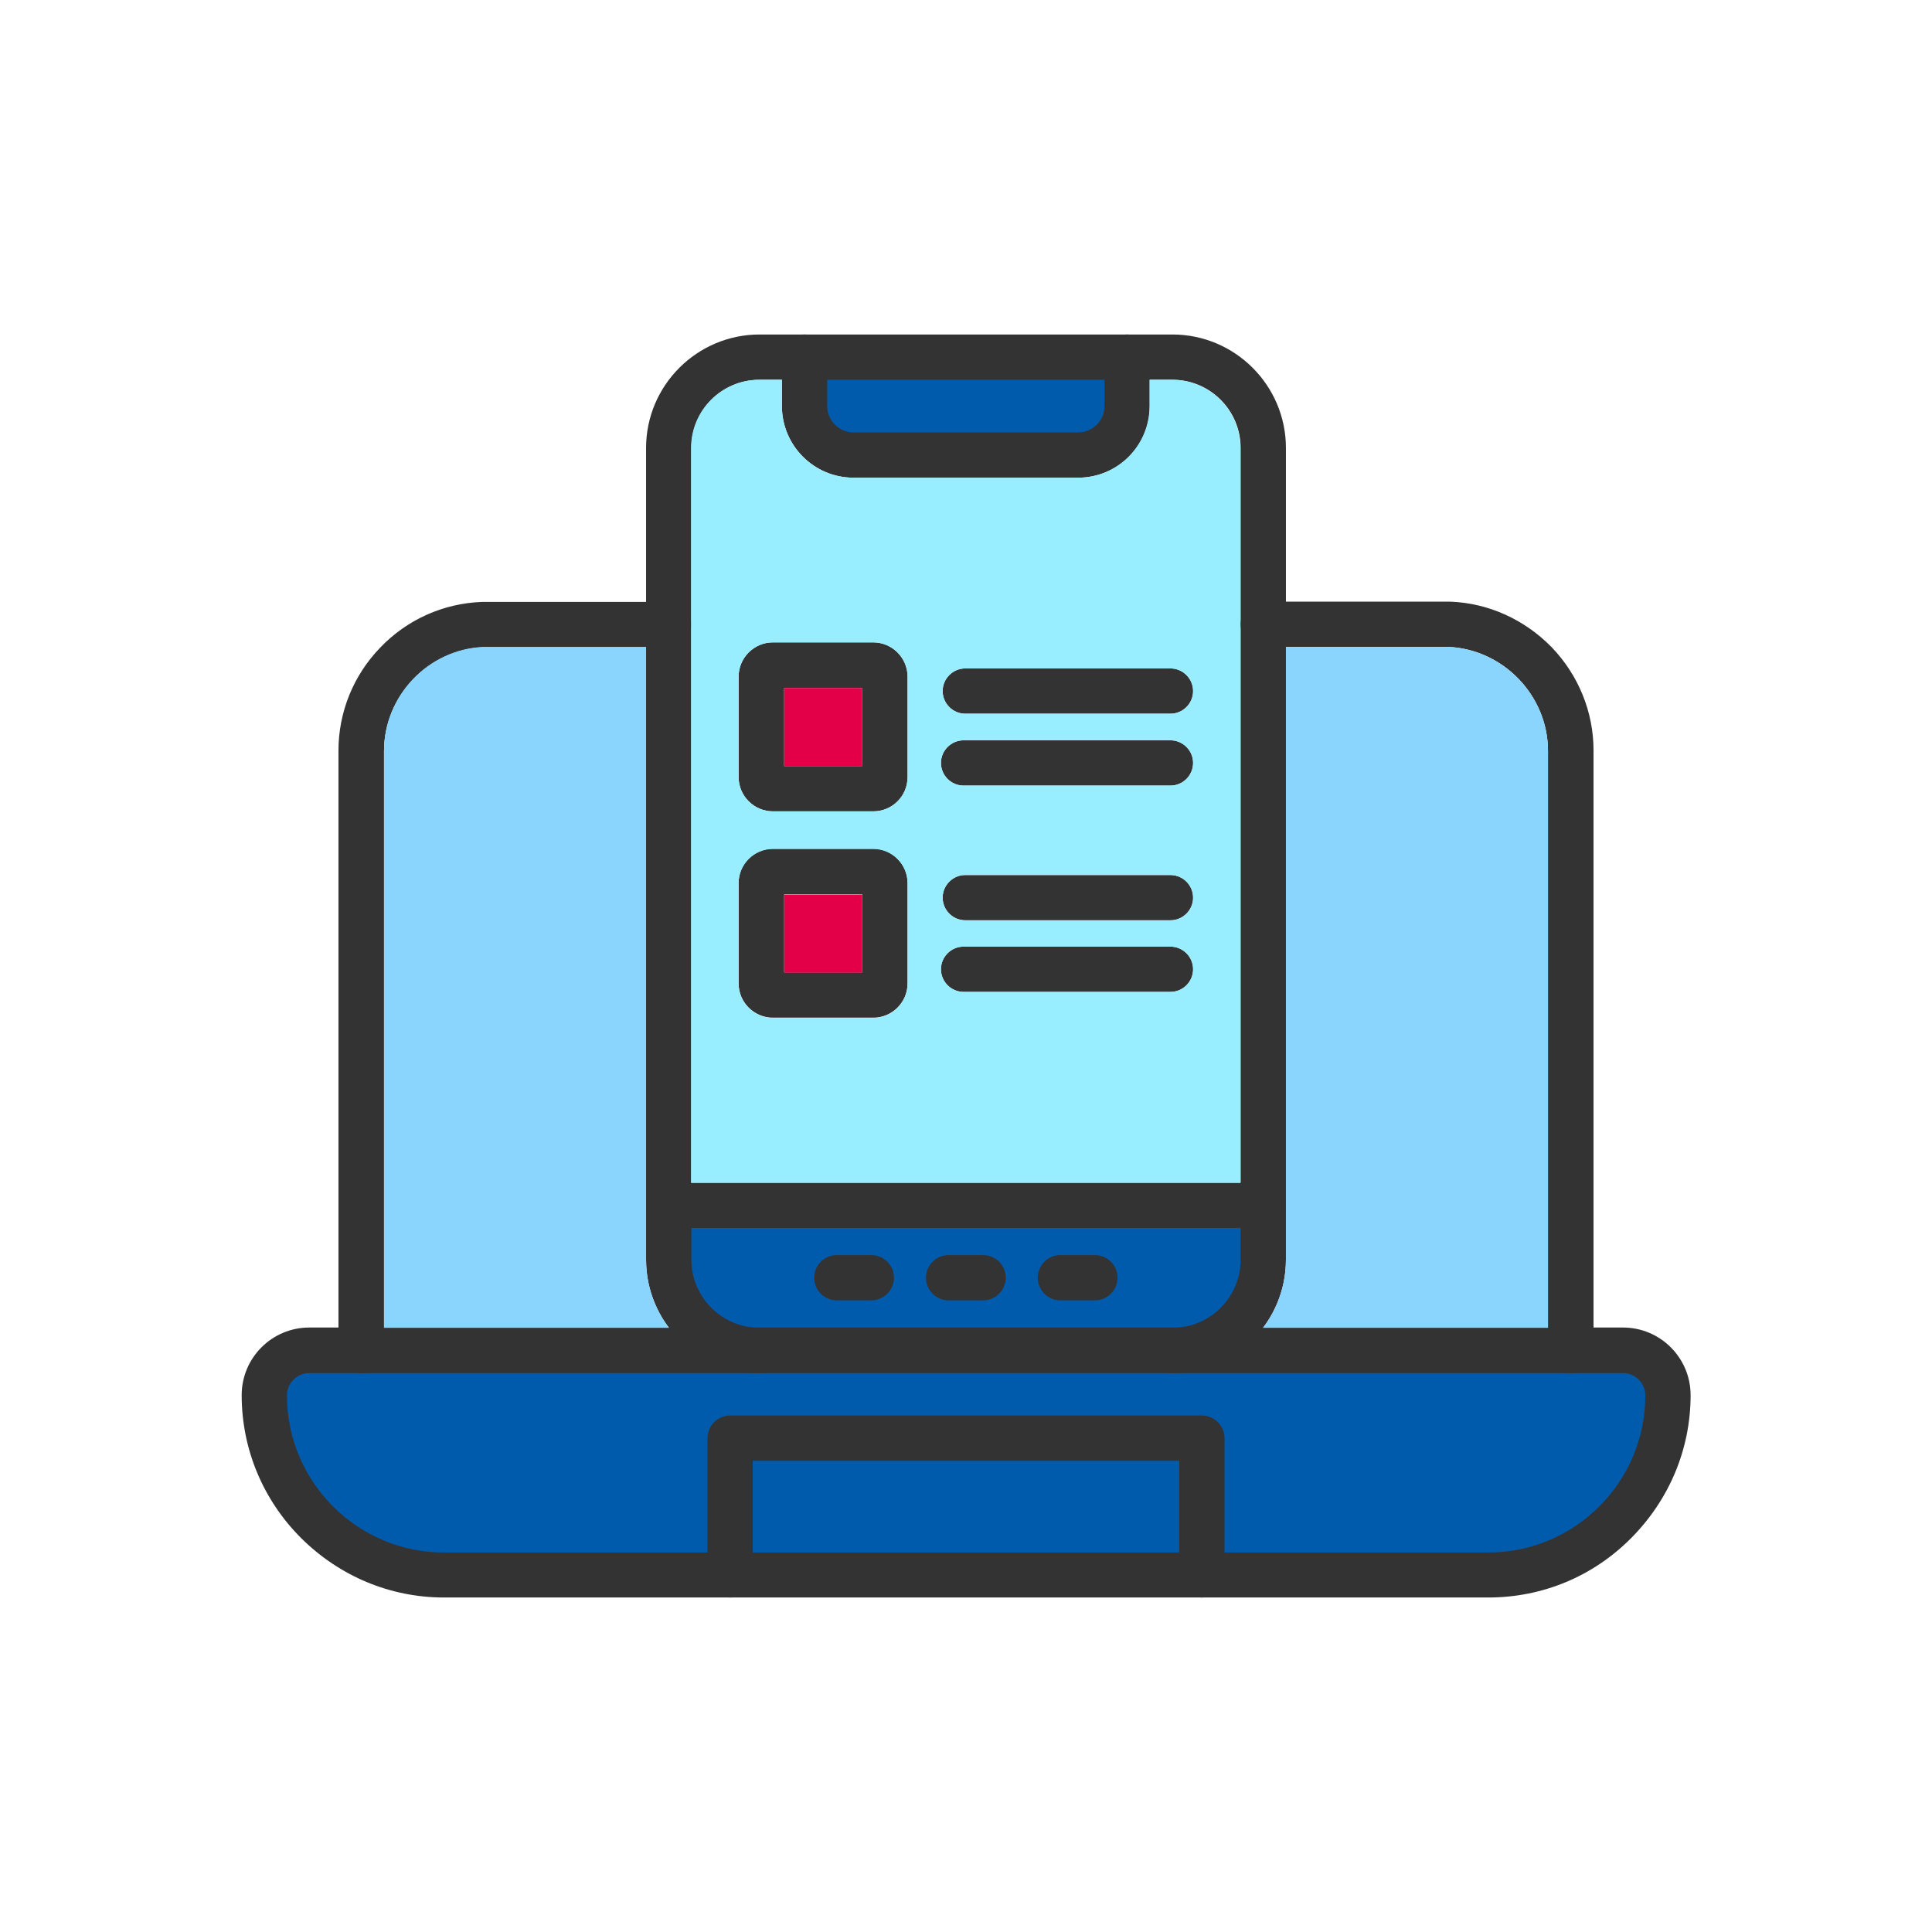 <?xml version="1.0" encoding="UTF-8"?>
<!DOCTYPE svg PUBLIC "-//W3C//DTD SVG 1.1//EN" "http://www.w3.org/Graphics/SVG/1.1/DTD/svg11.dtd">
<!-- Creator: CorelDRAW -->
<svg xmlns="http://www.w3.org/2000/svg" xml:space="preserve" width="6.827in" height="6.827in" style="shape-rendering:geometricPrecision; text-rendering:geometricPrecision; image-rendering:optimizeQuality; fill-rule:evenodd; clip-rule:evenodd"
viewBox="0 0 6.827 6.827"
 xmlns:xlink="http://www.w3.org/1999/xlink">
 <defs>
  <style type="text/css">
   <![CDATA[
    .fil0 {fill:none}
    .fil1 {fill:#005BAC}
    .fil2 {fill:#333333}
    .fil5 {fill:#89D5FE}
    .fil3 {fill:#98EDFE}
    .fil4 {fill:#E40048}
   ]]>
  </style>
 </defs>
 <rect class="fil0" width="6.827" height="6.827"/>
 <g id="Layer_x0020_1">
  <path class="fil1" d="M3.016 1.555c-0.066,0 -0.12,-0.054 -0.12,-0.12l0 -0.12 1.033 0 0 0.12c0,0.066 -0.054,0.12 -0.12,0.12l-0.794 0zm1.394 2.758l0 0.139c0,0.141 -0.111,0.267 -0.255,0.267l-1.485 0c-0.144,0 -0.255,-0.126 -0.255,-0.267l0 -0.139 1.995 0zm-1.453 0.256l0.122 0c0.03,0 0.053,-0.024 0.053,-0.053 0,-0.03 -0.024,-0.053 -0.053,-0.053l-0.122 0c-0.03,0 -0.053,0.024 -0.053,0.053 0,0.03 0.024,0.053 0.053,0.053zm0.395 0l0.122 0c0.029,0 0.053,-0.024 0.053,-0.053 0,-0.03 -0.024,-0.053 -0.053,-0.053l-0.122 0c-0.03,0 -0.053,0.024 -0.053,0.053 0,0.03 0.024,0.053 0.053,0.053zm0.395 0l0.122 0c0.03,0 0.053,-0.024 0.053,-0.053 0,-0.03 -0.024,-0.053 -0.053,-0.053l-0.122 0c-0.03,0 -0.053,0.024 -0.053,0.053 0,0.03 0.024,0.053 0.053,0.053zm-2.655 0.257l4.642 0c0.058,0 0.105,0.047 0.105,0.105 0,0.321 -0.261,0.581 -0.581,0.581l-0.959 0 0 -0.43c0,-0.03 -0.024,-0.053 -0.053,-0.053l-1.667 0c-0.03,0 -0.053,0.024 -0.053,0.053l0 0.43 -0.959 0c-0.321,0 -0.581,-0.261 -0.581,-0.581 0,-0.058 0.047,-0.105 0.105,-0.105zm3.101 0.687l-1.56 0 0 -0.377 1.56 0 0 0.377z"/>
  <g id="_285542048">
   <g>
    <g id="_507258224">
     <path id="_285544520" class="fil2" d="M3.086 2.867l-0.355 0c-0.066,0 -0.121,-0.054 -0.121,-0.121l0 -0.355c0,-0.066 0.054,-0.121 0.121,-0.121l0.355 0c0.066,0 0.121,0.054 0.121,0.121l0 0.355c0,0.067 -0.054,0.121 -0.121,0.121zm-0.315 -0.16l0.276 0 0 -0.276 -0.276 0 0 0.276zm0.315 -0.276l0 0 0 0z"/>
    </g>
    <g id="_507258848">
     <path id="_285544328" class="fil2" d="M3.086 3.596l-0.355 0c-0.066,0 -0.121,-0.054 -0.121,-0.121l0 -0.355c0,-0.066 0.054,-0.121 0.121,-0.121l0.355 0c0.066,0 0.121,0.054 0.121,0.121l0 0.355c0,0.066 -0.054,0.121 -0.121,0.121zm-0.315 -0.16l0.276 0 0 -0.276 -0.276 0 0 0.276zm0.315 -0.276l0 0 0 0z"/>
    </g>
    <g id="_507256136">
     <path id="_285543824" class="fil2" d="M4.136 2.522l-0.725 0c-0.044,0 -0.08,-0.036 -0.08,-0.08 0,-0.044 0.036,-0.08 0.08,-0.08l0.725 0c0.044,0 0.08,0.036 0.08,0.08 0,0.044 -0.036,0.08 -0.08,0.08z"/>
    </g>
    <g id="_507256304">
     <path id="_285543608" class="fil2" d="M4.136 3.252l-0.725 0c-0.044,0 -0.08,-0.036 -0.08,-0.08 0,-0.044 0.036,-0.08 0.08,-0.08l0.725 -3.93701e-006c0.044,0 0.08,0.036 0.08,0.08 0,0.044 -0.036,0.08 -0.08,0.08z"/>
    </g>
    <g id="_512996176">
     <path id="_285543416" class="fil2" d="M4.136 2.776l-0.731 0c-0.044,0 -0.08,-0.036 -0.08,-0.08 0,-0.044 0.036,-0.08 0.08,-0.08l0.731 -3.93701e-006c0.044,0 0.08,0.036 0.08,0.08 0,0.044 -0.036,0.08 -0.08,0.08z"/>
    </g>
    <g id="_513326200">
     <path id="_285543992" class="fil2" d="M4.136 3.505l-0.731 0c-0.044,0 -0.08,-0.036 -0.08,-0.08 0,-0.044 0.036,-0.08 0.08,-0.08l0.731 0c0.044,0 0.08,0.036 0.08,0.08 0,0.044 -0.036,0.08 -0.08,0.08z"/>
    </g>
   </g>
   <g id="_513325552">
    <path id="_285543680" class="fil2" d="M5.259 5.645l-3.69 0c-0.19,0 -0.369,-0.075 -0.505,-0.21 -0.135,-0.135 -0.21,-0.315 -0.21,-0.505 0,-0.132 0.107,-0.239 0.239,-0.239l0.184 0 4.274 0 0.184 0c0.132,0 0.239,0.107 0.239,0.239 0,0.19 -0.075,0.369 -0.21,0.505 -0.135,0.136 -0.314,0.21 -0.505,0.21zm-4.166 -0.793c-0.043,0 -0.079,0.035 -0.079,0.079 0,0.306 0.249,0.555 0.555,0.555l3.69 0c0.306,0 0.555,-0.249 0.555,-0.555 0,-0.043 -0.035,-0.079 -0.079,-0.079l-0.184 0 -4.274 0 -0.184 0z"/>
   </g>
   <g id="_506763544">
    <path id="_285543200" class="fil2" d="M5.55 4.852c-0.044,0 -0.08,-0.036 -0.08,-0.08l0 -2.119c0,-0.194 -0.157,-0.358 -0.351,-0.367l-0.655 0c-0.044,0 -0.08,-0.036 -0.08,-0.08 0,-0.044 0.036,-0.08 0.08,-0.08l0.657 -3.93701e-006c0.001,0 0.002,0 0.003,0 0.136,0.005 0.263,0.063 0.359,0.161 0.095,0.099 0.148,0.229 0.148,0.365l0 2.119c0,0.045 -0.036,0.081 -0.08,0.081zm-4.274 0c-0.044,0 -0.08,-0.036 -0.08,-0.08l0 -2.119c0,-0.137 0.053,-0.267 0.148,-0.365 0.095,-0.099 0.223,-0.156 0.359,-0.161 0.001,0 0.002,0 0.003,0l0.657 -3.93701e-006c0.044,0 0.08,0.036 0.08,0.08 0,0.044 -0.036,0.08 -0.08,0.08l-0.655 3.93701e-006c-0.194,0.008 -0.351,0.172 -0.351,0.367l0 2.119c0,0.044 -0.036,0.08 -0.08,0.08z"/>
   </g>
   <g id="_506763568">
    <path id="_285542984" class="fil2" d="M4.247 5.645c-0.044,0 -0.08,-0.036 -0.08,-0.08l0 -0.403 -1.507 0 0 0.403c0,0.044 -0.036,0.08 -0.08,0.08 -0.044,0 -0.08,-0.036 -0.08,-0.08l0 -0.483c0,-0.044 0.036,-0.08 0.08,-0.08l1.667 0c0.044,0 0.08,0.036 0.08,0.08l0 0.483c0,0.044 -0.036,0.08 -0.08,0.08z"/>
   </g>
   <g>
    <g id="_506763592">
     <path id="_285543152" class="fil2" d="M4.143 4.852c-0.044,0 -0.08,-0.036 -0.08,-0.08 0,-0.044 0.036,-0.08 0.08,-0.08 0.133,0 0.241,-0.108 0.241,-0.241l-3.93701e-006 -2.868c0,-0.133 -0.108,-0.241 -0.241,-0.241l-1.459 0c-0.133,0 -0.241,0.108 -0.241,0.241l0 2.868c0,0.133 0.108,0.241 0.241,0.241 0.044,0 0.08,0.036 0.08,0.08 0,0.044 -0.036,0.08 -0.08,0.08 -0.221,0 -0.401,-0.18 -0.401,-0.401l0 -2.868c0,-0.221 0.18,-0.401 0.401,-0.401l1.459 0c0.221,0 0.401,0.18 0.401,0.401l0 2.868c0,0.221 -0.18,0.401 -0.401,0.401z"/>
    </g>
    <g id="_506763328">
     <path id="_285543104" class="fil2" d="M4.464 4.339l-2.101 0c-0.044,0 -0.08,-0.036 -0.08,-0.08 0,-0.044 0.036,-0.08 0.08,-0.08l2.101 0c0.044,0 0.08,0.036 0.08,0.08 0,0.044 -0.036,0.08 -0.08,0.08z"/>
    </g>
    <g id="_506763640">
     <path id="_285542672" class="fil2" d="M3.079 4.595l-0.122 0c-0.044,0 -0.08,-0.036 -0.08,-0.08 0,-0.044 0.036,-0.08 0.08,-0.08l0.122 0c0.044,0 0.08,0.036 0.08,0.08 0,0.044 -0.036,0.08 -0.08,0.08z"/>
    </g>
    <g id="_506763664">
     <path id="_285543248" class="fil2" d="M3.474 4.595l-0.122 0c-0.044,0 -0.08,-0.036 -0.08,-0.08 0,-0.044 0.036,-0.08 0.08,-0.08l0.122 0c0.044,0 0.08,0.036 0.08,0.08 0,0.044 -0.036,0.08 -0.08,0.08z"/>
    </g>
    <g id="_506763376">
     <path id="_285541976" class="fil2" d="M3.869 4.595l-0.122 0c-0.044,0 -0.08,-0.036 -0.08,-0.08 0,-0.044 0.036,-0.08 0.08,-0.08l0.122 0c0.044,0 0.08,0.036 0.08,0.08 0,0.044 -0.036,0.08 -0.08,0.08z"/>
    </g>
    <g id="_506762944">
     <path id="_285542096" class="fil2" d="M3.81 1.688l-0.794 0c-0.14,0 -0.253,-0.114 -0.253,-0.253l0 -0.173c0,-0.044 0.036,-0.08 0.08,-0.08 0.044,0 0.08,0.036 0.08,0.08l0 0.173c0,0.051 0.042,0.093 0.093,0.093l0.794 0c0.051,0 0.093,-0.042 0.093,-0.093l0 -0.173c0,-0.044 0.036,-0.08 0.08,-0.08 0.044,0 0.08,0.036 0.08,0.08l0 0.173c0,0.14 -0.113,0.253 -0.253,0.253z"/>
    </g>
   </g>
  </g>
  <path class="fil3" d="M4.136 3.505l-0.731 0c-0.044,0 -0.08,-0.036 -0.08,-0.08 0,-0.044 0.036,-0.08 0.08,-0.08l0.731 0c0.044,0 0.08,0.036 0.08,0.08 0,0.044 -0.036,0.08 -0.08,0.08zm0 -0.253l-0.725 0c-0.044,0 -0.08,-0.036 -0.08,-0.08 0,-0.044 0.036,-0.08 0.08,-0.08l0.725 -3.93701e-006c0.044,0 0.08,0.036 0.08,0.08 0,0.044 -0.036,0.08 -0.08,0.08zm0 -0.476l-0.731 0c-0.044,0 -0.08,-0.036 -0.08,-0.08 0,-0.044 0.036,-0.08 0.08,-0.08l0.731 -3.93701e-006c0.044,0 0.08,0.036 0.08,0.08 0,0.044 -0.036,0.08 -0.08,0.08zm0 -0.254l-0.725 0c-0.044,0 -0.08,-0.036 -0.08,-0.08 0,-0.044 0.036,-0.08 0.08,-0.08l0.725 0c0.044,0 0.08,0.036 0.08,0.08 0,0.044 -0.036,0.08 -0.08,0.08zm-0.326 -0.834l-0.794 0c-0.14,0 -0.253,-0.114 -0.253,-0.253l0 -0.093 -0.08 0c-0.133,0 -0.241,0.108 -0.241,0.241l0 0.624 0 1.973 1.941 0 0 -1.973 -3.93701e-006 -0.624c0,-0.133 -0.108,-0.241 -0.241,-0.241l-0.08 0 0 0.093c0,0.14 -0.113,0.253 -0.253,0.253zm-0.724 1.909l-0.355 0c-0.066,0 -0.121,-0.054 -0.121,-0.121l0 -0.355c0,-0.066 0.054,-0.121 0.121,-0.121l0.355 0c0.066,0 0.121,0.054 0.121,0.121l0 0.355c0,0.066 -0.054,0.121 -0.121,0.121zm0 -0.73l-0.355 0c-0.066,0 -0.121,-0.054 -0.121,-0.121l0 -0.355c0,-0.066 0.054,-0.121 0.121,-0.121l0.355 0c0.066,0 0.121,0.054 0.121,0.121l0 0.355c0,0.067 -0.054,0.121 -0.121,0.121z"/>
  <polygon class="fil4" points="3.047,3.437 3.047,3.161 2.771,3.161 2.771,3.437 "/>
  <polygon class="fil4" points="2.771,2.707 3.047,2.707 3.047,2.431 2.771,2.431 "/>
  <path class="fil5" d="M2.283 4.259l0 -1.973 -0.575 3.93701e-006c-0.194,0.008 -0.351,0.172 -0.351,0.367l0 2.039 1.007 0c-0.051,-0.067 -0.081,-0.15 -0.081,-0.241l0 -0.192z"/>
  <path class="fil5" d="M4.544 2.286l0 2.165c0,0.09 -0.03,0.174 -0.081,0.241l1.007 0 0 -2.039c0,-0.194 -0.157,-0.358 -0.351,-0.367l-0.575 0z"/>
 </g>
</svg>
